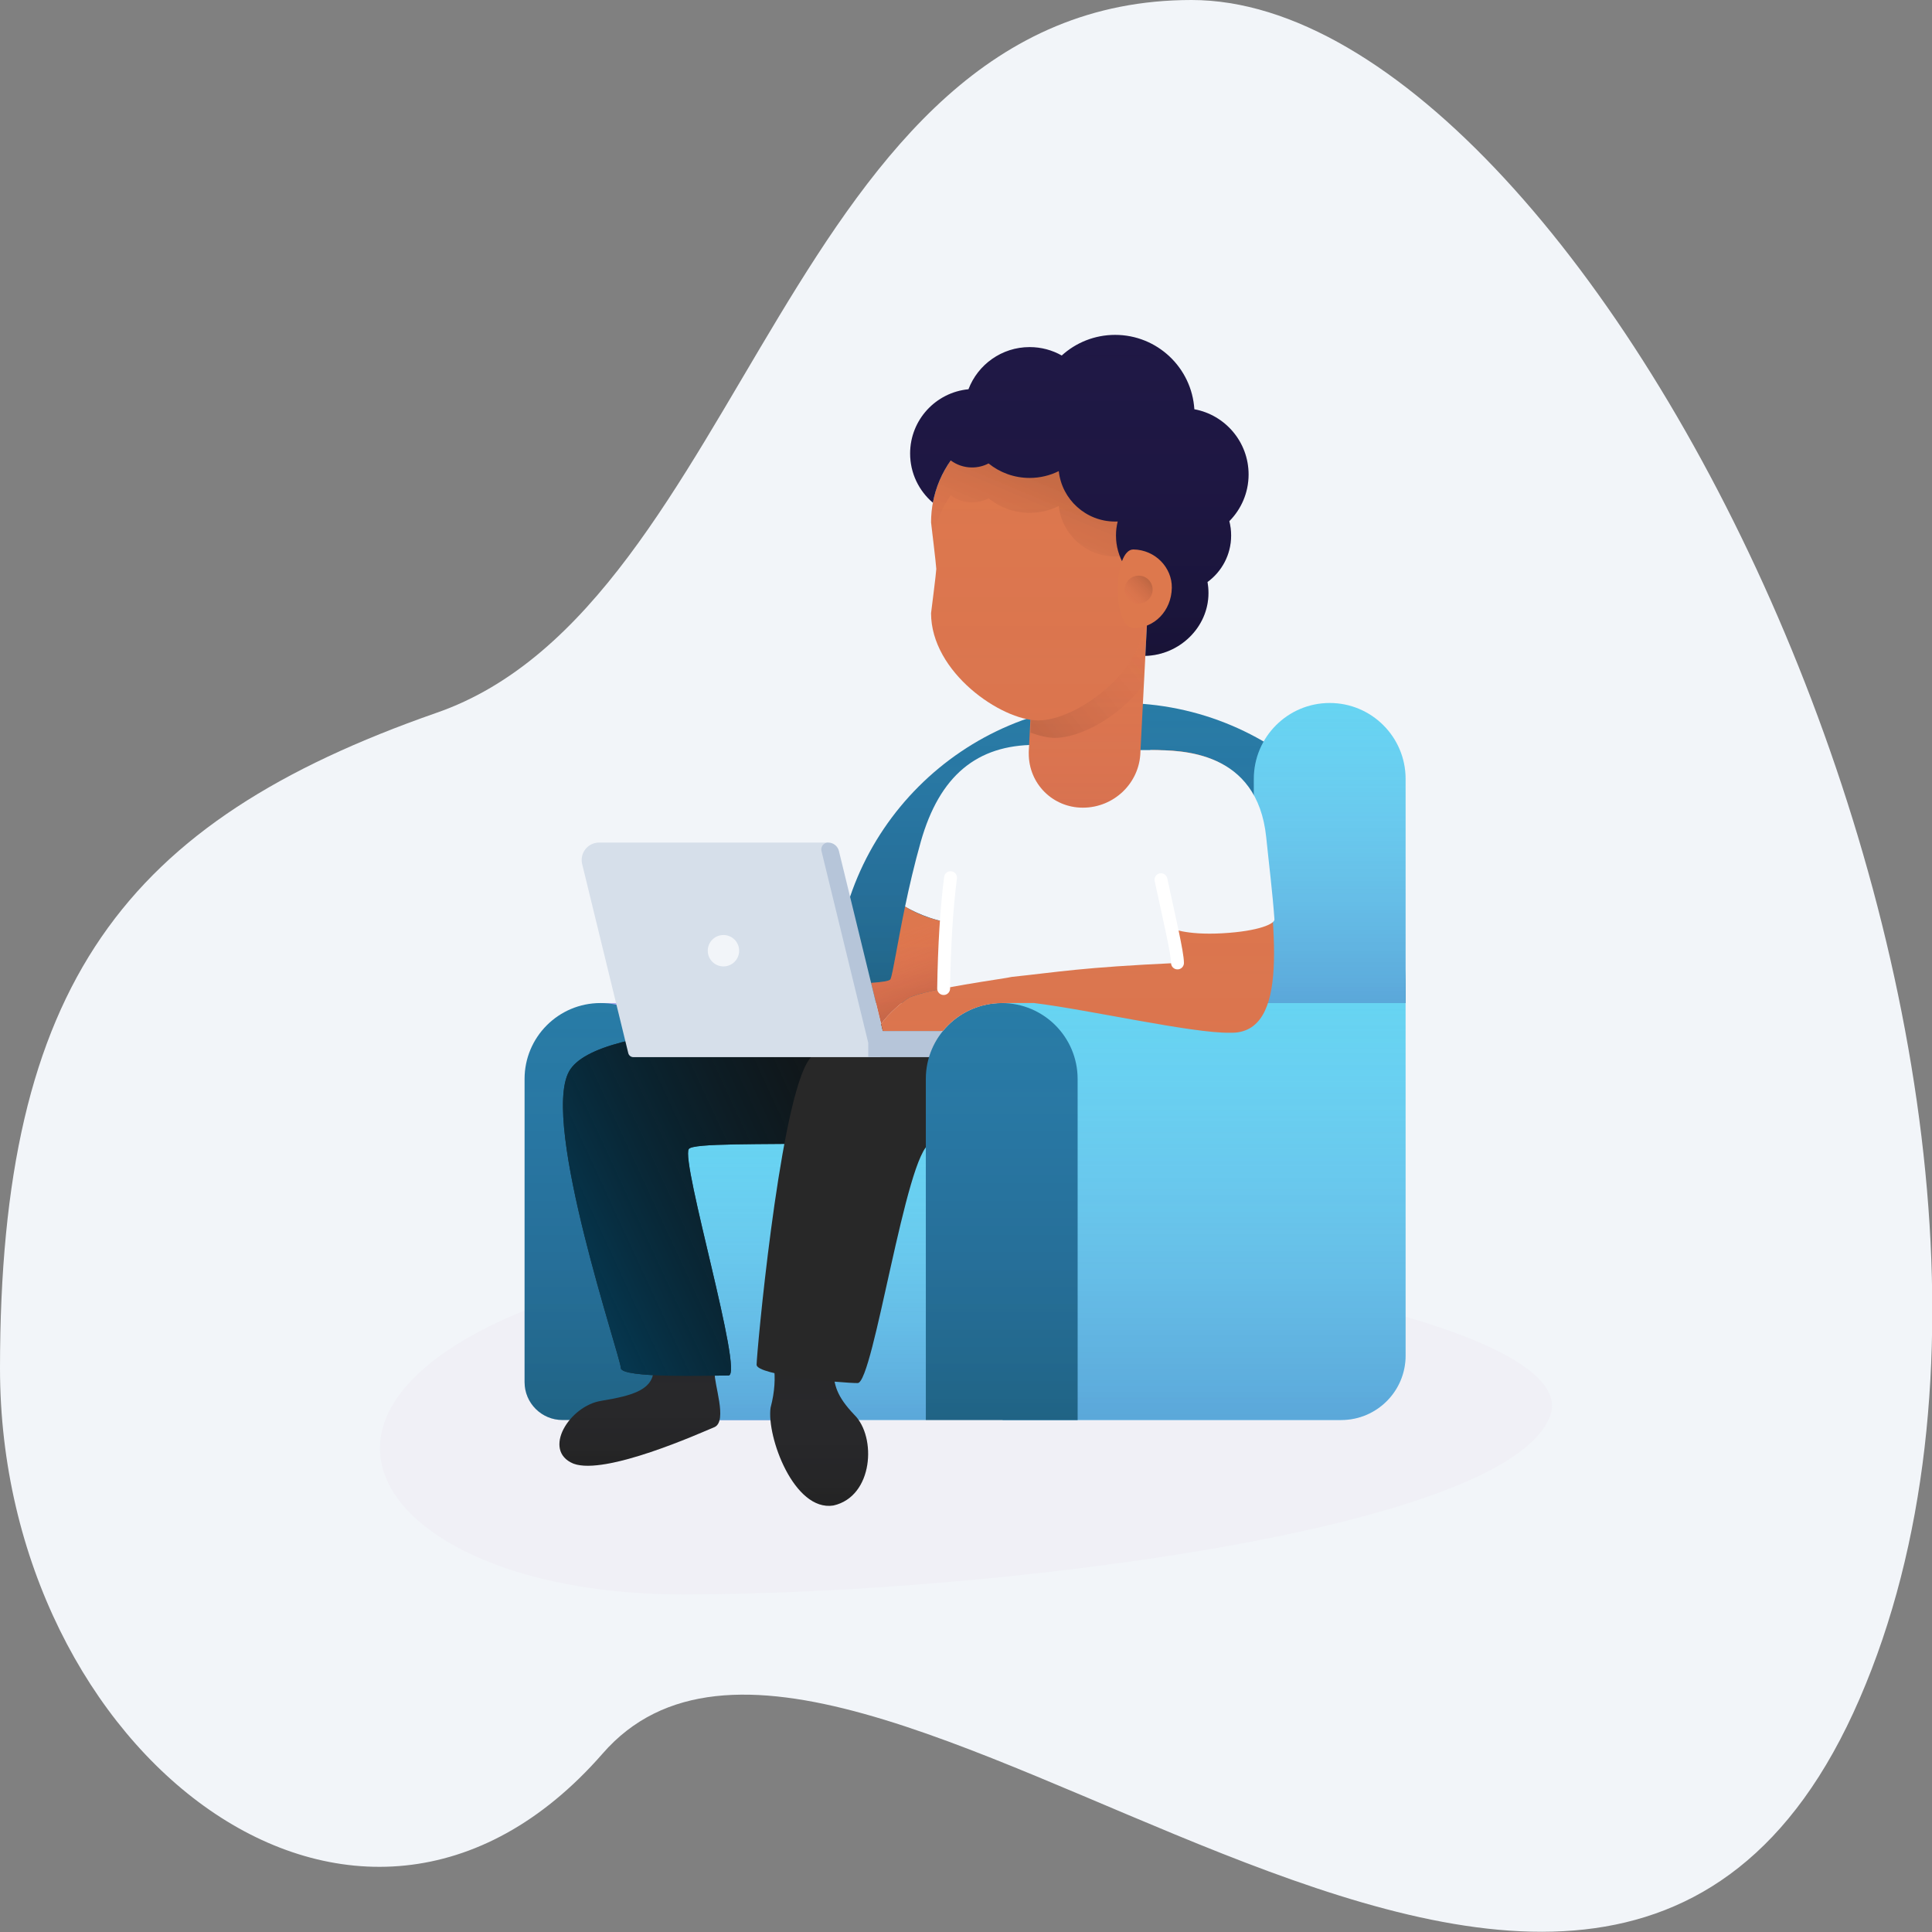 <svg width="300" height="300" viewBox="0 0 300 300" fill="none" xmlns="http://www.w3.org/2000/svg">
<rect x="0" y="0" width="300" height="300" fill="#808080" stroke="none"/>
<g clip-path="url(#clip0)">
<path fill-rule="evenodd" clip-rule="evenodd" d="M0 212.483C0 152.667 19.436 127.607 67.683 110.719C115.961 94.104 122.359 0 185.017 0C247.849 0 330.424 167.544 288.763 263.772C247.117 360.096 131.44 228.697 93.554 272.32C55.594 315.736 0 272.133 0 212.483Z" fill="#F2F5F9"/>
<path fill-rule="evenodd" clip-rule="evenodd" d="M85.995 201.774C38.093 218.676 59.691 247.583 105.97 247.583C152.249 247.583 233.908 237.954 240.708 219.864C247.507 201.774 133.898 184.871 85.995 201.774Z" fill="#F0F0F6"/>
<rect x="93.375" y="155.754" width="36.3" height="64.745" fill="#A7A7EE"/>
<rect x="93.375" y="155.754" width="36.3" height="64.745" fill="url(#paint0_linear)"/>
<path fill-rule="evenodd" clip-rule="evenodd" d="M129.676 153.452C129.676 128.99 149.506 109.16 173.968 109.16V109.16C198.43 109.16 218.26 128.99 218.26 153.452V155.754H129.676V153.452Z" fill="#287CA6"/>
<path fill-rule="evenodd" clip-rule="evenodd" d="M129.676 153.452C129.676 128.99 149.506 109.16 173.968 109.16V109.16C198.43 109.16 218.26 128.99 218.26 153.452V155.754H129.676V153.452Z" fill="url(#paint1_linear)"/>
<path fill-rule="evenodd" clip-rule="evenodd" d="M153.225 144.051C160.281 131.057 166.139 115.661 160.817 115.661C151.688 115.661 145.884 120.461 142.981 130.693C141.982 134.214 141.182 137.683 140.537 140.774C140.537 140.774 143.343 142.492 146.819 143.161C150.295 143.83 153.225 144.051 153.225 144.051Z" fill="#F2F5F9"/>
<rect x="105.024" y="175.801" width="38.739" height="44.698" fill="#66D4F2"/>
<rect x="105.024" y="175.801" width="38.739" height="44.698" fill="url(#paint2_linear)"/>
<path d="M81.456 167.539C81.456 161.03 86.732 155.754 93.24 155.754V155.754C99.748 155.754 105.024 161.03 105.024 167.539V220.499H87.342C84.091 220.499 81.456 217.864 81.456 214.613V167.539Z" fill="#287CA6"/>
<path d="M81.456 167.539C81.456 161.03 86.732 155.754 93.24 155.754V155.754C99.748 155.754 105.024 161.03 105.024 167.539V220.499H87.342C84.091 220.499 81.456 217.864 81.456 214.613V167.539Z" fill="url(#paint3_linear)"/>
<path fill-rule="evenodd" clip-rule="evenodd" d="M89.041 227.272C84.109 225.223 88.432 218.278 93.375 217.52C98.354 216.687 101.589 215.788 101.502 212.372C101.589 209.006 110.849 211.636 110.984 213.185C110.849 214.867 112.981 220.593 110.984 221.583C108.717 222.523 94.024 229.141 89.041 227.272Z" fill="#282828"/>
<path fill-rule="evenodd" clip-rule="evenodd" d="M89.041 227.272C84.109 225.223 88.432 218.278 93.375 217.52C98.354 216.687 101.589 215.788 101.502 212.372C101.589 209.006 110.849 211.636 110.984 213.185C110.849 214.867 112.981 220.593 110.984 221.583C108.717 222.523 94.024 229.141 89.041 227.272Z" fill="url(#paint4_linear)"/>
<path fill-rule="evenodd" clip-rule="evenodd" d="M120.194 212.373C121.47 212.923 123.144 213.199 125.342 213.185C126.949 213.199 128.326 213.03 129.405 212.643C129.493 215.053 129.899 216.794 132.656 219.687C136.139 223.123 135.612 232.384 129.405 233.774C123.302 234.728 119.034 223.123 119.653 218.603C120.358 215.929 120.367 213.9 120.194 212.373Z" fill="#282828"/>
<path fill-rule="evenodd" clip-rule="evenodd" d="M120.194 212.373C121.47 212.923 123.144 213.199 125.342 213.185C126.949 213.199 128.326 213.03 129.405 212.643C129.493 215.053 129.899 216.794 132.656 219.687C136.139 223.123 135.612 232.384 129.405 233.774C123.302 234.728 119.034 223.123 119.653 218.603C120.358 215.929 120.367 213.9 120.194 212.373Z" fill="url(#paint5_linear)"/>
<path fill-rule="evenodd" clip-rule="evenodd" d="M139.496 159.018C127.512 159.018 92.715 158.359 88.347 166.399C83.978 174.439 96.402 210.764 96.402 212.418C96.402 214.073 110.674 213.583 113.122 213.583C115.57 213.583 105.654 180.307 106.957 178.417C108.261 176.527 149.113 179.517 152.18 173.763C155.248 168.009 151.48 159.018 139.496 159.018Z" fill="#282828"/>
<path fill-rule="evenodd" clip-rule="evenodd" d="M139.496 159.018C127.512 159.018 92.715 158.359 88.347 166.399C83.978 174.439 96.402 210.764 96.402 212.418C96.402 214.073 110.674 213.583 113.122 213.583C115.57 213.583 105.654 180.307 106.957 178.417C108.261 176.527 149.113 179.517 152.18 173.763C155.248 168.009 151.48 159.018 139.496 159.018Z" fill="url(#paint6_linear)"/>
<path fill-rule="evenodd" clip-rule="evenodd" d="M163.557 161.141C151.573 161.141 129.603 157.135 125.234 165.175C120.866 173.214 117.485 210.263 117.485 211.917C117.485 213.572 130.731 214.762 133.18 214.762C135.628 214.762 140.682 178.936 144.438 177.567C148.194 176.198 175.886 183.321 178.954 177.567C182.021 171.813 175.541 161.141 163.557 161.141Z" fill="#282828"/>
<path fill-rule="evenodd" clip-rule="evenodd" d="M168.611 116.474H179.251C189.161 116.474 187.481 126.764 187.481 136.675C187.481 146.586 182.772 160.902 182.772 160.902L146.507 160.551C146.507 160.551 146.377 145.862 147.597 136.284C148.816 126.706 155.487 116.474 168.611 116.474Z" fill="#F2F5F9"/>
<path fill-rule="evenodd" clip-rule="evenodd" d="M138.276 152.047C138.651 151.182 139.309 146.667 140.537 140.774C142.408 141.92 144.502 142.715 146.819 143.161C146.858 143.169 146.898 143.176 146.937 143.184C146.722 146.321 146.585 149.755 146.527 153.485C144.14 153.955 142.04 154.463 141.121 154.944C140.394 155.324 137.821 157.472 136.824 159.027L135.261 152.622C136.99 152.493 138.15 152.339 138.276 152.047Z" fill="#DD784D"/>
<path fill-rule="evenodd" clip-rule="evenodd" d="M138.276 152.047C138.651 151.182 139.309 146.667 140.537 140.774C142.408 141.92 144.502 142.715 146.819 143.161C146.858 143.169 146.898 143.176 146.937 143.184C146.722 146.321 146.585 149.755 146.527 153.485C144.14 153.955 142.04 154.463 141.121 154.944C140.394 155.324 137.821 157.472 136.824 159.027L135.261 152.622C136.99 152.493 138.15 152.339 138.276 152.047Z" fill="url(#paint7_linear)"/>
<path fill-rule="evenodd" clip-rule="evenodd" d="M138.276 152.047C138.651 151.182 139.309 146.667 140.537 140.774C142.408 141.92 144.502 142.715 146.819 143.161C146.858 143.169 146.898 143.176 146.937 143.184C146.722 146.321 146.585 149.755 146.527 153.485C144.14 153.955 142.04 154.463 141.121 154.944C140.394 155.324 137.821 157.472 136.824 159.027L135.261 152.622C136.99 152.493 138.15 152.339 138.276 152.047Z" fill="url(#paint8_linear)"/>
<path fill-rule="evenodd" clip-rule="evenodd" d="M93.032 130.832H128.592L136.719 164.152H98.348C97.973 164.152 97.647 163.896 97.558 163.532L90.4 134.183C90.046 132.729 90.936 131.263 92.39 130.909C92.6 130.858 92.816 130.832 93.032 130.832Z" fill="#D6DFEA"/>
<path fill-rule="evenodd" clip-rule="evenodd" d="M112.338 150.066C113.685 150.066 114.776 148.974 114.776 147.628C114.776 146.281 113.685 145.189 112.338 145.189C110.992 145.189 109.9 146.281 109.9 147.628C109.9 148.974 110.992 150.066 112.338 150.066Z" fill="#F2F5F9"/>
<path fill-rule="evenodd" clip-rule="evenodd" d="M137.083 160.089H160.965C162.087 160.089 162.997 160.998 162.997 162.12C162.997 163.243 162.087 164.152 160.965 164.152H134.823V161.931L127.559 132.147C127.42 131.577 127.77 131.001 128.34 130.862C128.423 130.842 128.507 130.832 128.592 130.832C129.387 130.832 130.079 131.375 130.268 132.147L137.083 160.089Z" fill="#B6C5D9"/>
<path fill-rule="evenodd" clip-rule="evenodd" d="M194.692 155.754V120.944C194.692 114.436 199.968 109.16 206.476 109.16C212.984 109.16 218.26 114.436 218.26 120.944V155.754H194.692Z" fill="#66D4F2"/>
<path fill-rule="evenodd" clip-rule="evenodd" d="M194.692 155.754V120.944C194.692 114.436 199.968 109.16 206.476 109.16C212.984 109.16 218.26 114.436 218.26 120.944V155.754H194.692Z" fill="url(#paint9_linear)"/>
<path fill-rule="evenodd" clip-rule="evenodd" d="M218.26 155.755V210.5C218.26 216.022 213.783 220.5 208.26 220.5H155.682V155.755H218.26Z" fill="#66D4F2"/>
<path fill-rule="evenodd" clip-rule="evenodd" d="M218.26 155.755V210.5C218.26 216.022 213.783 220.5 208.26 220.5H155.682V155.755H218.26Z" fill="url(#paint10_linear)"/>
<path d="M143.762 167.539C143.762 161.031 149.038 155.755 155.547 155.755V155.755C162.055 155.755 167.331 161.031 167.331 167.539V220.5H143.762V167.539Z" fill="#287CA6"/>
<path d="M143.762 167.539C143.762 161.031 149.038 155.755 155.547 155.755V155.755C162.055 155.755 167.331 161.031 167.331 167.539V220.5H143.762V167.539Z" fill="url(#paint11_linear)"/>
<path fill-rule="evenodd" clip-rule="evenodd" d="M146.416 160.089H137.083L136.823 159.027C137.821 157.471 140.394 155.324 141.121 154.944C143.786 153.549 156.373 151.926 157.104 151.693C164.463 150.922 167.843 150.219 182.839 149.526C182.841 145.563 174.468 116.487 179.047 116.476C183.494 116.487 195.045 116.517 196.384 130.021C197.724 143.525 200.548 160.674 190.966 160.362C185.131 160.459 169.075 156.79 160.589 155.754H155.682C151.873 155.754 148.577 157.443 146.416 160.089Z" fill="#DD784D"/>
<path fill-rule="evenodd" clip-rule="evenodd" d="M146.416 160.089H137.083L136.823 159.027C137.821 157.471 140.394 155.324 141.121 154.944C143.786 153.549 156.373 151.926 157.104 151.693C164.463 150.922 167.843 150.219 182.839 149.526C182.841 145.563 174.468 116.487 179.047 116.476C183.494 116.487 195.045 116.517 196.384 130.021C197.724 143.525 200.548 160.674 190.966 160.362C185.131 160.459 169.075 156.79 160.589 155.754H155.682C151.873 155.754 148.577 157.443 146.416 160.089Z" fill="url(#paint12_linear)"/>
<path fill-rule="evenodd" clip-rule="evenodd" d="M181.748 144.09C179.647 134.484 175.113 116.484 178.813 116.476C183.38 116.487 195.243 116.517 196.619 130.021C197.037 134.129 197.597 138.574 197.896 142.763C197.943 143.416 195.589 144.593 189.81 144.919C184.031 145.245 181.748 144.09 181.748 144.09Z" fill="#F2F5F9"/>
<path fill-rule="evenodd" clip-rule="evenodd" d="M160.829 95.615H178.167L177.083 116.745C176.978 121.599 172.961 125.414 168.143 125.414C163.477 125.414 159.746 121.705 159.746 117.016C159.746 117.005 159.748 116.879 159.746 116.745L160.829 95.615Z" fill="#DD784D"/>
<path fill-rule="evenodd" clip-rule="evenodd" d="M160.829 95.615H178.167L177.083 116.745C176.978 121.599 172.961 125.414 168.143 125.414C163.477 125.414 159.746 121.705 159.746 117.016C159.746 117.005 159.748 116.879 159.746 116.745L160.829 95.615Z" fill="url(#paint13_linear)"/>
<path fill-rule="evenodd" clip-rule="evenodd" d="M177.625 106.18C174.056 111.179 167.821 114.578 163.809 114.578C162.794 114.578 161.444 114.282 160.016 113.765L160.829 95.615H178.167L177.625 106.18V106.18Z" fill="url(#paint14_linear)"/>
<path fill-rule="evenodd" clip-rule="evenodd" d="M161.236 64.461C170.437 64.461 177.896 71.921 177.896 81.122V95.209C177.896 104.41 166.984 111.869 161.236 111.869C155.487 111.869 144.575 104.41 144.575 95.209C144.575 95.209 145.388 88.834 145.388 88.351C145.388 87.868 144.575 81.122 144.575 81.122C144.575 71.921 152.034 64.461 161.236 64.461Z" fill="#DD784D"/>
<path fill-rule="evenodd" clip-rule="evenodd" d="M161.236 64.461C170.437 64.461 177.896 71.921 177.896 81.122V95.209C177.896 104.41 166.984 111.869 161.236 111.869C155.487 111.869 144.575 104.41 144.575 95.209C144.575 95.209 145.388 88.834 145.388 88.351C145.388 87.868 144.575 81.122 144.575 81.122C144.575 71.921 152.034 64.461 161.236 64.461Z" fill="url(#paint15_linear)"/>
<path fill-rule="evenodd" clip-rule="evenodd" d="M177.847 101.843L178.167 95.615L177.896 90.974C175.149 89.448 173.291 86.518 173.291 83.153C173.291 82.403 173.383 81.674 173.557 80.977C173.424 80.983 173.29 80.986 173.155 80.986C168.621 80.986 164.888 77.559 164.404 73.154C163.042 73.832 161.506 74.214 159.881 74.214C157.466 74.214 155.247 73.371 153.504 71.963C152.737 72.363 151.866 72.588 150.941 72.588C149.703 72.588 148.559 72.183 147.635 71.497C146.27 73.422 145.304 75.649 144.856 78.059C142.695 76.22 141.324 73.481 141.324 70.421C141.324 65.211 145.3 60.929 150.383 60.444C151.839 56.616 155.542 53.896 159.881 53.896C161.693 53.896 163.394 54.371 164.867 55.202C167.056 53.213 169.964 52 173.155 52C179.701 52 185.055 57.103 185.457 63.548C190.248 64.428 193.879 68.626 193.879 73.672C193.879 76.501 192.738 79.064 190.89 80.925C191.073 81.637 191.17 82.384 191.17 83.153C191.17 86.121 189.724 88.751 187.498 90.377C187.597 90.934 187.648 91.508 187.648 92.093C187.648 97.405 183.138 101.725 177.847 101.843V101.843Z" fill="#1F1845"/>
<path fill-rule="evenodd" clip-rule="evenodd" d="M177.847 101.843L178.167 95.615L177.896 90.974C175.149 89.448 173.291 86.518 173.291 83.153C173.291 82.403 173.383 81.674 173.557 80.977C173.424 80.983 173.29 80.986 173.155 80.986C168.621 80.986 164.888 77.559 164.404 73.154C163.042 73.832 161.506 74.214 159.881 74.214C157.466 74.214 155.247 73.371 153.504 71.963C152.737 72.363 151.866 72.588 150.941 72.588C149.703 72.588 148.559 72.183 147.635 71.497C146.27 73.422 145.304 75.649 144.856 78.059C142.695 76.22 141.324 73.481 141.324 70.421C141.324 65.211 145.3 60.929 150.383 60.444C151.839 56.616 155.542 53.896 159.881 53.896C161.693 53.896 163.394 54.371 164.867 55.202C167.056 53.213 169.964 52 173.155 52C179.701 52 185.055 57.103 185.457 63.548C190.248 64.428 193.879 68.626 193.879 73.672C193.879 76.501 192.738 79.064 190.89 80.925C191.073 81.637 191.17 82.384 191.17 83.153C191.17 86.121 189.724 88.751 187.498 90.377C187.597 90.934 187.648 91.508 187.648 92.093C187.648 97.405 183.138 101.725 177.847 101.843V101.843Z" fill="url(#paint16_linear)"/>
<path fill-rule="evenodd" clip-rule="evenodd" d="M176 97.511C172.644 97.453 172.857 85.264 176 85.321C179.407 85.378 182.015 88.153 181.959 91.28C181.897 94.885 179.195 97.568 176 97.511Z" fill="#DD784D"/>
<path fill-rule="evenodd" clip-rule="evenodd" d="M176.812 93.719C178.009 93.719 178.979 92.748 178.979 91.552C178.979 90.355 178.009 89.384 176.812 89.384C175.615 89.384 174.645 90.355 174.645 91.552C174.645 92.748 175.615 93.719 176.812 93.719Z" fill="url(#paint17_linear)"/>
<path fill-rule="evenodd" clip-rule="evenodd" d="M173.929 86.399C173.677 86.402 173.258 86.404 173.155 86.404C168.621 86.404 164.888 82.977 164.404 78.572C163.042 79.25 161.506 79.632 159.881 79.632C157.466 79.632 155.247 78.789 153.504 77.381C152.737 77.781 151.866 78.006 150.941 78.006C149.703 78.006 148.559 77.601 147.635 76.915C146.271 78.84 145.304 81.066 144.857 83.475C144.773 82.767 144.679 81.983 144.575 81.122C144.575 77.536 145.708 74.215 147.635 71.497C148.559 72.183 149.703 72.588 150.941 72.588C151.866 72.588 152.737 72.362 153.504 71.963C155.247 73.371 157.466 74.214 159.881 74.214C161.506 74.214 163.042 73.832 164.404 73.154C164.888 77.559 168.621 80.986 173.155 80.986C173.29 80.986 173.424 80.983 173.557 80.977C173.383 81.674 173.498 82.435 173.557 83.185C173.824 86.572 174.006 86.398 173.929 86.399Z" fill="url(#paint18_linear)"/>
<path d="M146.527 153.502C146.631 146.807 146.987 141.067 147.597 136.284" stroke="white" stroke-width="2" stroke-linecap="round" stroke-linejoin="round"/>
<path d="M182.84 149.526C182.84 147.977 181.561 142.591 180.276 136.603" stroke="white" stroke-width="2" stroke-linecap="round" stroke-linejoin="round"/>
</g>
<defs>
<linearGradient id="paint0_linear" x1="93.375" y1="155.754" x2="93.375" y2="220.499" gradientUnits="userSpaceOnUse">
<stop stop-color="#A7A7EE" stop-opacity="0.01"/>
<stop offset="1" stop-color="#403F9F" stop-opacity="0.3"/>
</linearGradient>
<linearGradient id="paint1_linear" x1="129.676" y1="109.16" x2="129.676" y2="155.754" gradientUnits="userSpaceOnUse">
<stop stop-color="#403F9F" stop-opacity="0.01"/>
<stop offset="1" stop-opacity="0.2"/>
</linearGradient>
<linearGradient id="paint2_linear" x1="105.024" y1="175.801" x2="105.024" y2="220.499" gradientUnits="userSpaceOnUse">
<stop stop-color="#A7A7EE" stop-opacity="0.01"/>
<stop offset="1" stop-color="#403F9F" stop-opacity="0.3"/>
</linearGradient>
<linearGradient id="paint3_linear" x1="81.456" y1="155.754" x2="81.456" y2="220.499" gradientUnits="userSpaceOnUse">
<stop stop-color="#403F9F" stop-opacity="0.01"/>
<stop offset="1" stop-opacity="0.2"/>
</linearGradient>
<linearGradient id="paint4_linear" x1="86.874" y1="210.747" x2="86.874" y2="227.543" gradientUnits="userSpaceOnUse">
<stop stop-color="#403F9F" stop-opacity="0.01"/>
<stop offset="1" stop-opacity="0.1"/>
</linearGradient>
<linearGradient id="paint5_linear" x1="119.653" y1="212.373" x2="119.653" y2="233.774" gradientUnits="userSpaceOnUse">
<stop stop-color="#403F9F" stop-opacity="0.01"/>
<stop offset="1" stop-opacity="0.1"/>
</linearGradient>
<linearGradient id="paint6_linear" x1="127.419" y1="141.547" x2="73.946" y2="166.279" gradientUnits="userSpaceOnUse">
<stop stop-opacity="0.5"/>
<stop offset="1" stop-color="#053851"/>
</linearGradient>
<linearGradient id="paint7_linear" x1="135.261" y1="140.774" x2="135.261" y2="162.516" gradientUnits="userSpaceOnUse">
<stop stop-color="#C74D75" stop-opacity="0.01"/>
<stop offset="1" stop-color="#AF3B6E" stop-opacity="0.05"/>
</linearGradient>
<linearGradient id="paint8_linear" x1="181.471" y1="157.08" x2="172.943" y2="132.913" gradientUnits="userSpaceOnUse">
<stop stop-opacity="0.5"/>
<stop offset="1" stop-color="#FF6663" stop-opacity="0.01"/>
</linearGradient>
<linearGradient id="paint9_linear" x1="194.692" y1="109.16" x2="194.692" y2="155.754" gradientUnits="userSpaceOnUse">
<stop stop-color="#A7A7EE" stop-opacity="0.01"/>
<stop offset="1" stop-color="#403F9F" stop-opacity="0.3"/>
</linearGradient>
<linearGradient id="paint10_linear" x1="155.682" y1="155.755" x2="155.682" y2="220.5" gradientUnits="userSpaceOnUse">
<stop stop-color="#A7A7EE" stop-opacity="0.01"/>
<stop offset="1" stop-color="#403F9F" stop-opacity="0.3"/>
</linearGradient>
<linearGradient id="paint11_linear" x1="143.762" y1="155.755" x2="143.762" y2="220.5" gradientUnits="userSpaceOnUse">
<stop stop-color="#403F9F" stop-opacity="0.01"/>
<stop offset="1" stop-opacity="0.2"/>
</linearGradient>
<linearGradient id="paint12_linear" x1="136.823" y1="116.476" x2="136.823" y2="160.366" gradientUnits="userSpaceOnUse">
<stop stop-color="#C74D75" stop-opacity="0.01"/>
<stop offset="1" stop-color="#AF3B6E" stop-opacity="0.05"/>
</linearGradient>
<linearGradient id="paint13_linear" x1="159.746" y1="95.615" x2="159.746" y2="125.414" gradientUnits="userSpaceOnUse">
<stop stop-color="#C74D75" stop-opacity="0.01"/>
<stop offset="1" stop-color="#AF3B6E" stop-opacity="0.1"/>
</linearGradient>
<linearGradient id="paint14_linear" x1="167.645" y1="121.036" x2="186.448" y2="105.908" gradientUnits="userSpaceOnUse">
<stop stop-opacity="0.1"/>
<stop offset="1" stop-color="#FF6663" stop-opacity="0.01"/>
</linearGradient>
<linearGradient id="paint15_linear" x1="145.01" y1="65.7" x2="145.01" y2="111.869" gradientUnits="userSpaceOnUse">
<stop stop-color="#C74D75" stop-opacity="0.01"/>
<stop offset="1" stop-color="#AF3B6E" stop-opacity="0.05"/>
</linearGradient>
<linearGradient id="paint16_linear" x1="141.324" y1="52" x2="141.324" y2="101.843" gradientUnits="userSpaceOnUse">
<stop stop-color="#1F1845" stop-opacity="0.01"/>
<stop offset="1" stop-opacity="0.2"/>
</linearGradient>
<linearGradient id="paint17_linear" x1="176.812" y1="87.217" x2="172.478" y2="91.552" gradientUnits="userSpaceOnUse">
<stop stop-opacity="0.2"/>
<stop offset="1" stop-color="#FF6663" stop-opacity="0.01"/>
</linearGradient>
<linearGradient id="paint18_linear" x1="152.065" y1="70.149" x2="145.113" y2="86.631" gradientUnits="userSpaceOnUse">
<stop stop-opacity="0.1"/>
<stop offset="1" stop-color="#FF6663" stop-opacity="0.01"/>
</linearGradient>
<clipPath id="clip0">
<rect width="300" height="300" fill="white"/>
</clipPath>
</defs>
</svg>
